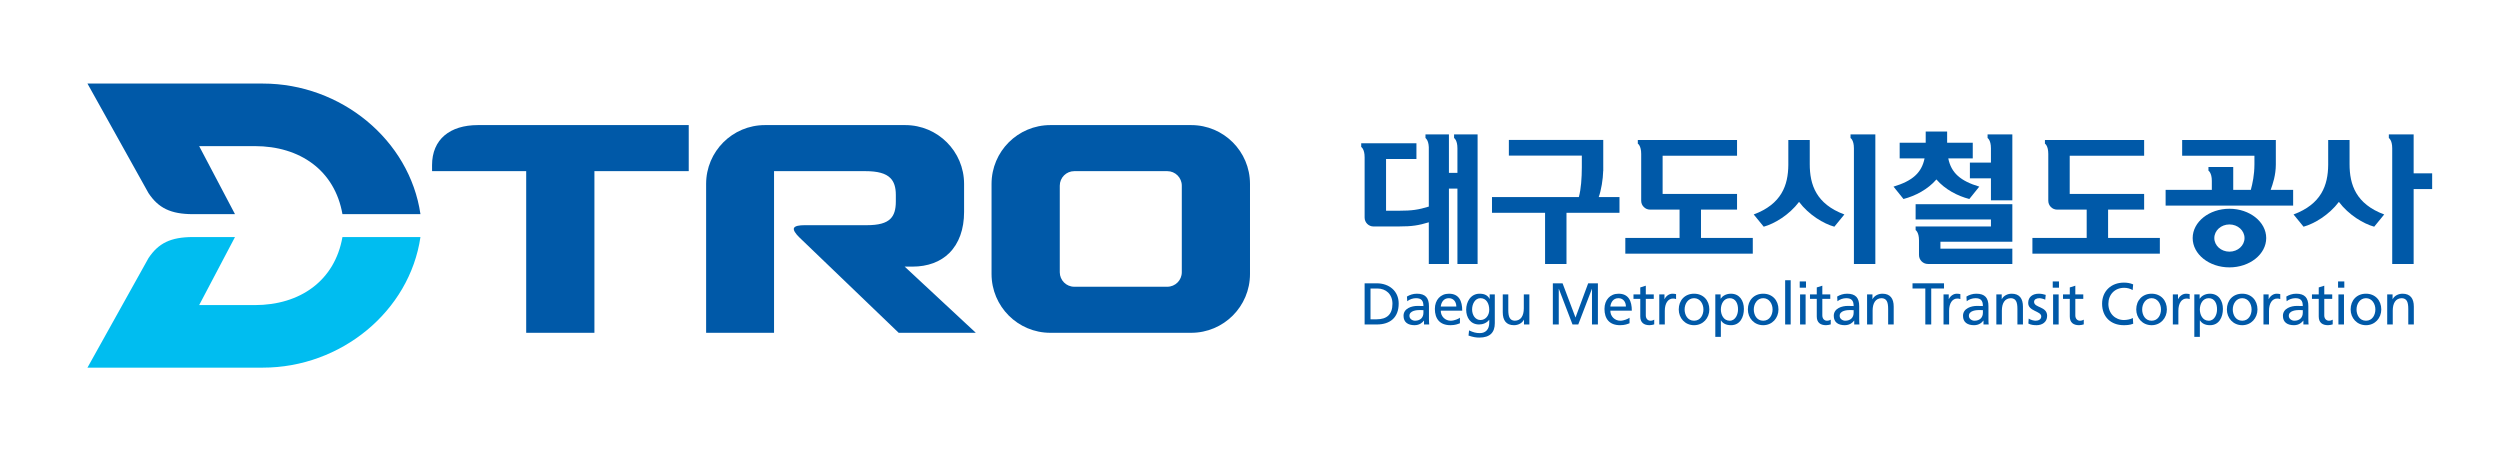 
<svg xmlns="http://www.w3.org/2000/svg" width="2062.564pt" height="375pt" viewBox="0 0 2062.564 375" version="1.1" id="svg751">
  
  <defs id="defs755"></defs>
  
  <g id="g1252" transform="scale(1.25)">
    <g id="g1193">
      <path style="fill:#0059a8;fill-opacity:1;fill-rule:nonzero;stroke:none;stroke-width:4.326" d="M 173.505,55.154 H 57.722 l 40.284,72.288 c 6.522,9.817 14.616,13.907 29.368,13.907 h 27.729 L 131.446,96.435 h 36.651 c 29.976,0 52.873,16.07 57.925,44.914 h 51.487 C 270.328,92.328 225.059,55.154 173.505,55.154" id="path2"></path>
      <path style="fill:#00bdf0;fill-opacity:1;fill-rule:nonzero;stroke:none;stroke-width:4.326" d="m 226.022,156.455 c -5.052,28.827 -27.949,44.914 -57.925,44.914 h -36.651 l 23.657,-44.914 h -27.729 c -14.752,0 -22.846,4.089 -29.368,13.907 L 57.722,242.65 h 115.782 c 51.555,0 96.823,-37.175 104.005,-86.195 h -51.487" id="path4"></path>
      <path style="fill:#0059a8;fill-opacity:1;fill-rule:nonzero;stroke:none;stroke-width:4.326" d="m 315.444,82.562 c -18.486,0 -30.281,9.378 -30.281,26.479 0,0.035 0.017,3.92 0.017,3.92 0,0 60.882,0 62.116,0 0,1.571 0,1.234 0,106.691 h 45.032 c 0,0 0,-105.458 0,-106.691 1.234,0 62.251,0 62.251,0 V 82.562 H 315.445" id="path6"></path>
      <path style="fill:#0059a8;fill-opacity:1;fill-rule:nonzero;stroke:none;stroke-width:4.326" d="m 786.212,82.562 h -92.954 c -21.426,0 -38.814,17.371 -38.814,38.814 v 59.463 c 0,21.443 17.371,38.814 38.814,38.814 h 92.937 c 21.443,0 38.831,-17.371 38.831,-38.814 v -59.463 c 0,-21.443 -17.388,-38.814 -38.814,-38.814 z m -77.171,30.399 c 2.18,0 59.226,0 61.406,0 5.272,0 9.564,4.292 9.564,9.581 0,14.65 0,42.481 0,57.148 0,5.272 -4.292,9.564 -9.564,9.564 -7.84,0 -53.565,0 -61.406,0 -5.272,0 -9.564,-4.292 -9.564,-9.564 0,-14.667 0,-42.497 0,-57.148 0,-5.289 4.292,-9.581 9.564,-9.581" id="path8"></path>
      <path style="fill:#0059a8;fill-opacity:1;fill-rule:nonzero;stroke:none;stroke-width:4.326" d="m 597.094,175.972 c 1.859,0 5.137,0 5.137,0 10.037,0 18.469,-3.109 24.366,-9.006 6.353,-6.354 9.716,-15.715 9.716,-27.053 0,0 0,-8.043 0,-18.537 0,-21.443 -17.388,-38.814 -38.831,-38.814 h -92.599 c -21.46,0 -38.831,17.371 -38.831,38.814 v 98.276 h 44.829 c 0,0 0,-105.458 0,-106.691 1.217,0 60.206,0 60.206,0 8.212,0 13.467,1.436 16.56,4.545 2.433,2.416 3.616,6.049 3.616,11.102 v 4.41 c 0,5.323 -1.115,8.922 -3.532,11.355 -2.906,2.923 -7.891,4.258 -15.664,4.258 h -40.96 c -3.532,0 -6.354,0.456 -7.046,1.825 -0.659,1.301 0.946,3.751 3.599,6.303 l 65.478,62.893 h 50.912 c 0,0 -44.762,-41.602 -46.958,-43.68" id="path10"></path>
      <path style="fill:#0059a8;fill-opacity:1;fill-rule:nonzero;stroke:none;stroke-width:4.326" d="m 908.702,186.989 h -8.026 v 27.171 h 8.026 c 8.939,0 14.464,-4.698 14.464,-13.822 0,-8.347 -6.404,-13.349 -14.464,-13.349 z m -0.068,23.758 h -4.072 v -20.328 h 4.545 c 5.627,0 9.936,3.734 9.936,10.088 0,7.012 -3.701,10.24 -10.409,10.24" id="path12"></path>
      <path style="fill:#0059a8;fill-opacity:1;fill-rule:nonzero;stroke:none;stroke-width:4.326" d="m 943.14,202.062 c 0,-5.407 -2.298,-8.212 -7.976,-8.212 -2.535,0 -4.714,0.777 -6.556,1.876 l 0.203,3.109 c 1.487,-1.25 3.701,-2.028 5.762,-2.028 3.667,0 4.917,1.74 4.917,5.188 -1.453,-0.084 -2.467,-0.084 -3.903,-0.084 -3.768,0 -9.226,1.555 -9.226,6.539 0,4.326 3.008,6.185 7.283,6.185 3.346,0 5.289,-1.825 6.151,-3.025 h 0.084 v 2.552 h 3.43 c -0.068,-0.575 -0.169,-1.622 -0.169,-3.886 z m -3.65,4.393 c 0,2.974 -1.909,5.221 -5.526,5.221 -1.673,0 -3.717,-1.132 -3.717,-3.227 0,-3.498 4.917,-3.819 6.894,-3.819 0.794,0 1.571,0.084 2.349,0.084 v 1.74" id="path14"></path>
      <path style="fill:#0059a8;fill-opacity:1;fill-rule:nonzero;stroke:none;stroke-width:4.326" d="m 956.337,193.849 c -5.61,0 -9.294,4.157 -9.294,10.037 0,6.472 3.227,10.747 10.274,10.747 3.261,0 4.867,-0.777 6.269,-1.267 v -3.667 c -0.879,0.727 -3.701,1.977 -6.117,1.977 -3.464,0 -6.539,-2.687 -6.539,-6.624 h 14.177 c 0,-6.387 -2.146,-11.203 -8.77,-11.203 z m -5.407,8.483 c 0.27,-2.552 1.74,-5.526 5.34,-5.526 3.16,0 4.934,2.501 4.934,5.526 h -10.274" id="path16"></path>
      <path style="fill:#0059a8;fill-opacity:1;fill-rule:nonzero;stroke:none;stroke-width:4.326" d="m 983.204,197.263 h -0.068 c -1.098,-2.129 -3.042,-3.413 -6.556,-3.413 -5.982,0 -8.871,5.458 -8.871,10.561 0,5.12 2.805,9.75 8.5,9.75 2.518,0 5.103,-1.014 6.641,-3.058 h 0.084 v 1.943 c 0,4.207 -2.298,6.81 -6.151,6.81 -2.687,0 -4.36,-0.49 -7.165,-1.791 l -0.372,3.413 c 3.177,1.065 5.019,1.335 7.097,1.335 7.148,0 10.257,-3.447 10.257,-9.496 v -18.993 h -3.396 z m -6.049,13.957 c -3.447,0 -5.542,-3.278 -5.542,-7.012 0,-3.396 1.825,-7.401 5.542,-7.401 3.87,0 5.779,3.532 5.779,7.672 0,3.701 -2.366,6.742 -5.779,6.742" id="path18"></path>
      <path style="fill:#0059a8;fill-opacity:1;fill-rule:nonzero;stroke:none;stroke-width:4.326" d="m 1005.745,203.515 c 0,4.816 -1.859,8.162 -6.032,8.162 -3.177,-0.186 -4.208,-2.45 -4.208,-7.08 v -10.274 h -3.65 v 11.778 c 0,5.357 2.298,8.533 7.418,8.533 2.788,0 5.441,-1.369 6.506,-3.616 h 0.084 v 3.143 h 3.549 v -19.838 h -3.667 v 9.192" id="path20"></path>
      <path style="fill:#0059a8;fill-opacity:1;fill-rule:nonzero;stroke:none;stroke-width:4.326" d="m 1039.861,209.581 -8.533,-22.592 h -6.421 v 27.171 h 3.903 v -23.505 h 0.067 l 9.006,23.505 h 3.802 l 9.006,-23.505 h 0.051 v 23.505 h 3.903 v -27.171 h -6.421 l -8.364,22.592" id="path22"></path>
      <path style="fill:#0059a8;fill-opacity:1;fill-rule:nonzero;stroke:none;stroke-width:4.326" d="m 1068.283,193.849 c -5.61,0 -9.294,4.157 -9.294,10.037 0,6.472 3.211,10.747 10.274,10.747 3.261,0 4.867,-0.777 6.269,-1.267 v -3.667 c -0.896,0.727 -3.717,1.977 -6.117,1.977 -3.464,0 -6.556,-2.687 -6.556,-6.624 h 14.177 c 0,-6.387 -2.146,-11.203 -8.753,-11.203 z m -5.424,8.483 c 0.287,-2.552 1.757,-5.526 5.34,-5.526 3.16,0 4.934,2.501 4.934,5.526 h -10.274" id="path24"></path>
      <path style="fill:#0059a8;fill-opacity:1;fill-rule:nonzero;stroke:none;stroke-width:4.326" d="m 1086.262,208.145 v -10.882 h 5.255 v -2.94 h -5.255 v -5.762 l -3.65,1.149 v 4.613 h -4.478 v 2.94 h 4.478 v 11.626 c 0,3.954 2.332,5.745 6.117,5.745 1.166,0 2.281,-0.304 3.092,-0.541 v -3.109 c -0.524,0.338 -1.352,0.693 -2.484,0.693 -1.656,0 -3.075,-1.25 -3.075,-3.532" id="path26"></path>
      <path style="fill:#0059a8;fill-opacity:1;fill-rule:nonzero;stroke:none;stroke-width:4.326" d="m 1098.665,197.398 h -0.084 v -3.075 h -3.43 v 19.838 h 3.65 v -9.023 c 0,-4.985 2.146,-8.094 5.424,-8.094 0.625,0 1.352,0.068 2.011,0.355 v -3.278 c -0.777,-0.152 -1.318,-0.27 -2.399,-0.27 -2.095,0 -4.224,1.47 -5.171,3.548" id="path28"></path>
      <path style="fill:#0059a8;fill-opacity:1;fill-rule:nonzero;stroke:none;stroke-width:4.326" d="m 1118.114,193.849 c -6.066,0 -10.105,4.36 -10.105,10.392 0,5.678 4.106,10.392 10.105,10.392 5.965,0 10.088,-4.714 10.088,-10.392 0,-6.032 -4.039,-10.392 -10.088,-10.392 z m 0,17.827 c -4.309,0 -6.235,-3.886 -6.235,-7.435 0,-3.785 2.298,-7.435 6.235,-7.435 3.903,0 6.185,3.65 6.185,7.435 0,3.548 -1.893,7.435 -6.185,7.435" id="path30"></path>
      <path style="fill:#0059a8;fill-opacity:1;fill-rule:nonzero;stroke:none;stroke-width:4.326" d="m 1142.447,193.849 c -3.498,0 -5.762,1.774 -6.725,3.261 h -0.084 v -2.788 h -3.498 v 28.033 h 3.667 v -10.899 h 0.067 c 1.132,1.808 3.126,3.177 6.624,3.177 5.999,0 8.516,-5.306 8.516,-10.747 0,-5.34 -2.805,-10.037 -8.567,-10.037 z m -0.811,17.827 c -4.123,0 -5.83,-4.089 -5.83,-7.401 0,-3.684 1.909,-7.469 5.863,-7.469 3.971,0 5.526,3.785 5.458,7.35 0.067,3.126 -1.571,7.519 -5.492,7.519" id="path32"></path>
      <path style="fill:#0059a8;fill-opacity:1;fill-rule:nonzero;stroke:none;stroke-width:4.326" d="m 1163.755,193.849 c -6.083,0 -10.122,4.36 -10.122,10.392 0,5.678 4.123,10.392 10.122,10.392 5.948,0 10.071,-4.714 10.071,-10.392 0,-6.032 -4.038,-10.392 -10.071,-10.392 z m 0,17.827 c -4.326,0 -6.218,-3.886 -6.218,-7.435 0,-3.785 2.281,-7.435 6.218,-7.435 3.903,0 6.184,3.65 6.184,7.435 0,3.548 -1.909,7.435 -6.184,7.435" id="path34"></path>
      <path style="fill:#0059a8;fill-opacity:1;fill-rule:nonzero;stroke:none;stroke-width:4.326" d="m 1178.236,214.16 h 3.65 v -29.199 h -3.65 v 29.199" id="path36"></path>
      <path style="fill:#0059a8;fill-opacity:1;fill-rule:nonzero;stroke:none;stroke-width:4.326" d="m 1188.087,214.16 h 3.65 v -19.838 h -3.65 v 19.838" id="path38"></path>
      <path style="fill:#0059a8;fill-opacity:1;fill-rule:nonzero;stroke:none;stroke-width:4.326" d="m 1187.851,189.878 h 4.14 v -4.123 h -4.14 v 4.123" id="path40"></path>
      <path style="fill:#0059a8;fill-opacity:1;fill-rule:nonzero;stroke:none;stroke-width:4.326" d="m 1202.771,208.145 v -10.882 h 5.255 v -2.94 h -5.255 v -5.762 l -3.667,1.149 v 4.613 h -4.478 v 2.94 h 4.478 v 11.626 c 0,3.954 2.332,5.745 6.117,5.745 1.166,0 2.298,-0.304 3.109,-0.541 v -3.109 c -0.541,0.338 -1.369,0.693 -2.501,0.693 -1.673,0 -3.059,-1.25 -3.059,-3.532" id="path42"></path>
      <path style="fill:#0059a8;fill-opacity:1;fill-rule:nonzero;stroke:none;stroke-width:4.326" d="m 1227.104,202.062 c 0,-5.407 -2.298,-8.212 -7.993,-8.212 -2.518,0 -4.698,0.777 -6.539,1.876 l 0.186,3.109 c 1.487,-1.25 3.717,-2.028 5.779,-2.028 3.65,0 4.9,1.74 4.9,5.188 -1.453,-0.084 -2.45,-0.084 -3.886,-0.084 -3.785,0 -9.226,1.555 -9.226,6.539 0,4.326 2.991,6.185 7.266,6.185 3.363,0 5.289,-1.825 6.151,-3.025 h 0.084 v 2.552 h 3.43 c -0.084,-0.575 -0.152,-1.622 -0.152,-3.886 z m -3.667,4.393 c 0,2.974 -1.909,5.221 -5.526,5.221 -1.673,0 -3.7,-1.132 -3.7,-3.227 0,-3.498 4.9,-3.819 6.894,-3.819 0.777,0 1.555,0.084 2.332,0.084 v 1.74" id="path44"></path>
      <path style="fill:#0059a8;fill-opacity:1;fill-rule:nonzero;stroke:none;stroke-width:4.326" d="m 1242.447,193.849 c -2.771,0 -5.424,1.369 -6.522,3.616 h -0.068 v -3.143 h -3.549 v 19.838 h 3.667 v -9.175 c 0,-4.833 1.876,-8.178 6.032,-8.178 3.194,0.203 4.207,2.45 4.207,7.08 v 10.274 h 3.667 v -11.795 c 0,-5.323 -2.298,-8.516 -7.435,-8.516" id="path46"></path>
      <path style="fill:#0059a8;fill-opacity:1;fill-rule:nonzero;stroke:none;stroke-width:4.326" d="m 1283.085,186.989 h -20.784 v 3.43 h 8.449 v 23.741 h 3.903 v -23.741 h 8.432 v -3.43" id="path48"></path>
      <path style="fill:#0059a8;fill-opacity:1;fill-rule:nonzero;stroke:none;stroke-width:4.326" d="m 1286.279,197.398 h -0.068 v -3.075 h -3.447 v 19.838 h 3.684 v -9.023 c 0,-4.985 2.129,-8.094 5.407,-8.094 0.608,0 1.352,0.068 2.028,0.355 v -3.278 c -0.794,-0.152 -1.335,-0.27 -2.416,-0.27 -2.112,0 -4.207,1.47 -5.188,3.548" id="path50"></path>
      <path style="fill:#0059a8;fill-opacity:1;fill-rule:nonzero;stroke:none;stroke-width:4.326" d="m 1312.42,202.062 c 0,-5.407 -2.315,-8.212 -7.993,-8.212 -2.535,0 -4.715,0.777 -6.539,1.876 l 0.186,3.109 c 1.487,-1.25 3.7,-2.028 5.762,-2.028 3.667,0 4.917,1.74 4.917,5.188 -1.436,-0.084 -2.45,-0.084 -3.886,-0.084 -3.785,0 -9.243,1.555 -9.243,6.539 0,4.326 2.991,6.185 7.283,6.185 3.346,0 5.306,-1.825 6.134,-3.025 h 0.101 v 2.552 h 3.43 c -0.084,-0.575 -0.152,-1.622 -0.152,-3.886 z m -3.667,4.393 c 0,2.974 -1.909,5.221 -5.526,5.221 -1.69,0 -3.717,-1.132 -3.717,-3.227 0,-3.498 4.917,-3.819 6.894,-3.819 0.777,0 1.554,0.084 2.349,0.084 v 1.74" id="path52"></path>
      <path style="fill:#0059a8;fill-opacity:1;fill-rule:nonzero;stroke:none;stroke-width:4.326" d="m 1327.746,193.849 c -2.754,0 -5.424,1.369 -6.506,3.616 h -0.068 v -3.143 h -3.548 v 19.838 h 3.65 v -9.175 c 0,-4.833 1.893,-8.178 6.049,-8.178 3.194,0.203 4.207,2.45 4.207,7.08 v 10.274 h 3.65 v -11.795 c 0,-5.323 -2.298,-8.516 -7.435,-8.516" id="path54"></path>
      <path style="fill:#0059a8;fill-opacity:1;fill-rule:nonzero;stroke:none;stroke-width:4.326" d="m 1342.531,199.223 c 0,-1.639 1.656,-2.416 3.515,-2.416 0.862,0 3.042,0.507 3.853,1.014 l 0.321,-3.194 c -1.436,-0.423 -2.856,-0.777 -4.562,-0.777 -3.92,0 -7.013,1.977 -7.013,6.117 0,5.559 8.618,5.255 8.618,8.871 0,2.146 -2.078,2.839 -3.751,2.839 -1.048,0 -3.109,-0.456 -4.529,-1.403 l -0.22,3.278 c 1.673,0.896 3.582,1.081 5.458,1.081 3.548,0 6.928,-1.943 6.928,-6.185 0,-6.354 -8.618,-5.171 -8.618,-9.226" id="path56"></path>
      <path style="fill:#0059a8;fill-opacity:1;fill-rule:nonzero;stroke:none;stroke-width:4.326" d="m 1355.086,214.16 h 3.667 v -19.838 h -3.667 v 19.838" id="path58"></path>
      <path style="fill:#0059a8;fill-opacity:1;fill-rule:nonzero;stroke:none;stroke-width:4.326" d="m 1354.85,189.878 h 4.123 v -4.123 h -4.123 v 4.123" id="path60"></path>
      <path style="fill:#0059a8;fill-opacity:1;fill-rule:nonzero;stroke:none;stroke-width:4.326" d="m 1369.753,208.145 v -10.882 h 5.255 v -2.94 h -5.255 v -5.762 l -3.65,1.149 v 4.613 h -4.478 v 2.94 h 4.478 v 11.626 c 0,3.954 2.332,5.745 6.117,5.745 1.166,0 2.281,-0.304 3.109,-0.541 v -3.109 c -0.541,0.338 -1.369,0.693 -2.501,0.693 -1.673,0 -3.075,-1.25 -3.075,-3.532" id="path62"></path>
      <path style="fill:#0059a8;fill-opacity:1;fill-rule:nonzero;stroke:none;stroke-width:4.326" d="m 1401.808,211.22 c -5.661,0 -10.24,-4.258 -10.24,-10.629 0,-6.117 4.157,-10.629 10.443,-10.629 1.96,0 3.886,0.49 5.593,1.504 l 0.321,-3.768 c -1.96,-0.862 -4.022,-1.166 -6.117,-1.166 -8.314,0 -14.38,5.559 -14.38,13.924 0,8.668 5.728,14.177 14.346,14.177 1.588,0 4.123,-0.101 6.185,-0.963 l -0.237,-3.785 c -1.369,0.828 -3.971,1.335 -5.914,1.335" id="path64"></path>
      <path style="fill:#0059a8;fill-opacity:1;fill-rule:nonzero;stroke:none;stroke-width:4.326" d="m 1420.108,193.849 c -6.083,0 -10.139,4.36 -10.139,10.392 0,5.678 4.14,10.392 10.139,10.392 5.948,0 10.071,-4.714 10.071,-10.392 0,-6.032 -4.038,-10.392 -10.071,-10.392 z m 0,17.827 c -4.326,0 -6.235,-3.886 -6.235,-7.435 0,-3.785 2.298,-7.435 6.235,-7.435 3.886,0 6.185,3.65 6.185,7.435 0,3.548 -1.909,7.435 -6.185,7.435" id="path66"></path>
      <path style="fill:#0059a8;fill-opacity:1;fill-rule:nonzero;stroke:none;stroke-width:4.326" d="m 1437.614,197.398 h -0.084 v -3.075 h -3.413 v 19.838 h 3.65 v -9.023 c 0,-4.985 2.146,-8.094 5.424,-8.094 0.625,0 1.369,0.068 2.028,0.355 v -3.278 c -0.794,-0.152 -1.318,-0.27 -2.416,-0.27 -2.112,0 -4.191,1.47 -5.188,3.548" id="path68"></path>
      <path style="fill:#0059a8;fill-opacity:1;fill-rule:nonzero;stroke:none;stroke-width:4.326" d="m 1458.601,193.849 c -3.498,0 -5.762,1.774 -6.725,3.261 h -0.084 v -2.788 h -3.498 v 28.033 h 3.65 v -10.899 h 0.101 c 1.115,1.808 3.109,3.177 6.607,3.177 5.999,0 8.516,-5.306 8.516,-10.747 0,-5.34 -2.788,-10.037 -8.567,-10.037 z m -0.811,17.827 c -4.123,0 -5.846,-4.089 -5.846,-7.401 0,-3.684 1.926,-7.469 5.897,-7.469 3.971,0 5.526,3.785 5.441,7.35 0.084,3.126 -1.555,7.519 -5.492,7.519" id="path70"></path>
      <path style="fill:#0059a8;fill-opacity:1;fill-rule:nonzero;stroke:none;stroke-width:4.326" d="m 1479.909,193.849 c -6.083,0 -10.122,4.36 -10.122,10.392 0,5.678 4.123,10.392 10.122,10.392 5.948,0 10.071,-4.714 10.071,-10.392 0,-6.032 -4.038,-10.392 -10.071,-10.392 z m 0,17.827 c -4.326,0 -6.235,-3.886 -6.235,-7.435 0,-3.785 2.298,-7.435 6.235,-7.435 3.886,0 6.184,3.65 6.184,7.435 0,3.548 -1.893,7.435 -6.184,7.435" id="path72"></path>
      <path style="fill:#0059a8;fill-opacity:1;fill-rule:nonzero;stroke:none;stroke-width:4.326" d="m 1497.432,197.398 h -0.084 v -3.075 h -3.413 v 19.838 h 3.65 v -9.023 c 0,-4.985 2.146,-8.094 5.424,-8.094 0.608,0 1.352,0.068 2.011,0.355 v -3.278 c -0.777,-0.152 -1.318,-0.27 -2.416,-0.27 -2.112,0 -4.208,1.47 -5.171,3.548" id="path74"></path>
      <path style="fill:#0059a8;fill-opacity:1;fill-rule:nonzero;stroke:none;stroke-width:4.326" d="m 1523.555,202.062 c 0,-5.407 -2.298,-8.212 -7.976,-8.212 -2.535,0 -4.714,0.777 -6.556,1.876 l 0.203,3.109 c 1.47,-1.25 3.684,-2.028 5.762,-2.028 3.667,0 4.9,1.74 4.9,5.188 -1.436,-0.084 -2.45,-0.084 -3.886,-0.084 -3.785,0 -9.226,1.555 -9.226,6.539 0,4.326 2.991,6.185 7.283,6.185 3.329,0 5.289,-1.825 6.151,-3.025 h 0.068 v 2.552 h 3.43 c -0.068,-0.575 -0.152,-1.622 -0.152,-3.886 z m -3.667,4.393 c 0,2.974 -1.909,5.221 -5.526,5.221 -1.673,0 -3.7,-1.132 -3.7,-3.227 0,-3.498 4.917,-3.819 6.894,-3.819 0.777,0 1.554,0.084 2.332,0.084 v 1.74" id="path76"></path>
      <path style="fill:#0059a8;fill-opacity:1;fill-rule:nonzero;stroke:none;stroke-width:4.326" d="m 1534.066,208.145 v -10.882 h 5.255 v -2.94 h -5.255 v -5.762 l -3.65,1.149 v 4.613 h -4.478 v 2.94 h 4.478 v 11.626 c 0,3.954 2.315,5.745 6.1,5.745 1.183,0 2.298,-0.304 3.126,-0.541 v -3.109 c -0.558,0.338 -1.369,0.693 -2.501,0.693 -1.673,0 -3.075,-1.25 -3.075,-3.532" id="path78"></path>
      <path style="fill:#0059a8;fill-opacity:1;fill-rule:nonzero;stroke:none;stroke-width:4.326" d="m 1543.173,189.878 h 4.123 v -4.123 h -4.123 v 4.123" id="path80"></path>
      <path style="fill:#0059a8;fill-opacity:1;fill-rule:nonzero;stroke:none;stroke-width:4.326" d="m 1543.41,214.16 h 3.667 v -19.838 h -3.667 v 19.838" id="path82"></path>
      <path style="fill:#0059a8;fill-opacity:1;fill-rule:nonzero;stroke:none;stroke-width:4.326" d="m 1561.592,193.849 c -6.083,0 -10.122,4.36 -10.122,10.392 0,5.678 4.14,10.392 10.122,10.392 5.965,0 10.105,-4.714 10.105,-10.392 0,-6.032 -4.072,-10.392 -10.105,-10.392 z m 0,17.827 c -4.326,0 -6.235,-3.886 -6.235,-7.435 0,-3.785 2.315,-7.435 6.235,-7.435 3.903,0 6.202,3.65 6.202,7.435 0,3.548 -1.909,7.435 -6.202,7.435" id="path84"></path>
      <path style="fill:#0059a8;fill-opacity:1;fill-rule:nonzero;stroke:none;stroke-width:4.326" d="m 1585.722,193.849 c -2.737,0 -5.407,1.369 -6.506,3.616 h -0.068 v -3.143 h -3.548 v 19.838 h 3.667 v -9.175 c 0,-4.833 1.859,-8.178 6.049,-8.178 3.194,0.203 4.191,2.45 4.191,7.08 v 10.274 h 3.667 v -11.795 c 0,-5.323 -2.298,-8.516 -7.452,-8.516" id="path86"></path>
      <path style="fill:#0059a8;fill-opacity:1;fill-rule:nonzero;stroke:none;stroke-width:4.326" d="m 1217.32,141.551 c -18.638,-6.928 -22.845,-19.635 -22.845,-33.187 V 92.396 h -14.143 v 16.509 c -0.119,13.349 -4.444,25.803 -22.846,32.646 l 6.607,8.077 c 7.131,-1.977 16.796,-7.739 23.319,-16.374 6.505,8.635 16.188,14.397 23.302,16.374 l 6.607,-8.077" id="path88"></path>
      <path style="fill:#0059a8;fill-opacity:1;fill-rule:nonzero;stroke:none;stroke-width:4.326" d="m 1033.914,174.231 v -33.778 h 34.978 v -10.392 h -13.704 c 1.605,-4.376 2.822,-11.626 2.957,-17.303 h 0.035 V 92.362 h -62.301 v 10.341 h 48.158 v 7.705 c -0.017,7.029 -0.507,14.346 -1.977,19.652 h -57.317 v 10.392 h 35.029 v 33.778 h 14.143" id="path90"></path>
      <path style="fill:#0059a8;fill-opacity:1;fill-rule:nonzero;stroke:none;stroke-width:4.326" d="m 1425.549,157.046 h -34.167 v -18.689 h 23.792 v -10.375 h -49.121 V 102.771 h 49.121 V 92.396 h -65.478 v 2.416 c 0,0 2.214,1.301 2.214,6.759 v 30.923 c 0,3.244 2.636,5.863 5.863,5.863 h 19.483 v 18.689 h -35.823 v 10.392 h 84.116 v -10.392" id="path92"></path>
      <path style="fill:#0059a8;fill-opacity:1;fill-rule:nonzero;stroke:none;stroke-width:4.326" d="m 1156.877,157.046 h -34.184 v -18.689 h 23.792 V 127.982 H 1097.364 V 102.771 h 49.121 V 92.396 h -65.495 v 2.416 c 0,0 2.231,1.301 2.231,6.759 v 30.923 c 0,3.244 2.636,5.863 5.88,5.863 h 19.449 v 18.689 h -35.806 v 10.392 h 84.133 v -10.392" id="path94"></path>
      <path style="fill:#0059a8;fill-opacity:1;fill-rule:nonzero;stroke:none;stroke-width:4.326" d="m 1278.067,118.435 c 5.644,6.573 13.957,10.916 21.73,12.91 l 6.573,-8.162 c -12.42,-3.734 -18.52,-9.04 -20.463,-18.621 h 16.154 V 94.187 h -16.914 v -7.35 h -14.143 v 7.35 h -17.185 v 10.375 h 16.425 c -1.96,9.581 -8.077,14.887 -20.48,18.621 l 6.573,8.162 c 7.773,-1.994 16.086,-6.337 21.73,-12.91" id="path96"></path>
      <path style="fill:#0059a8;fill-opacity:1;fill-rule:nonzero;stroke:none;stroke-width:4.326" d="m 1471.477,137.783 c -13.417,0 -24.265,8.668 -24.265,19.348 0,10.679 10.848,19.348 24.265,19.348 13.383,0 24.265,-8.668 24.265,-19.348 0,-10.679 -10.882,-19.348 -24.265,-19.348 z m 0,28.32 c -5.526,0 -9.986,-4.022 -9.986,-8.973 0,-4.968 4.461,-8.99 9.986,-8.99 5.509,0 9.953,4.022 9.953,8.99 0,4.951 -4.444,8.973 -9.953,8.973" id="path98"></path>
      <path style="fill:#0059a8;fill-opacity:1;fill-rule:nonzero;stroke:none;stroke-width:4.326" d="m 1513.518,125.329 h -14.836 c 1.453,-3.988 3.38,-9.682 3.413,-16.678 V 92.396 h -61.828 v 10.392 h 47.702 v 5.762 c -0.035,7.046 -1.233,12.47 -2.382,16.779 h -11.609 v -15.106 h -16.357 v 2.416 c 0,0 2.231,1.335 2.231,6.759 v 5.931 h -30.5 v 10.392 h 84.167 v -10.392" id="path100"></path>
      <path style="fill:#0059a8;fill-opacity:1;fill-rule:nonzero;stroke:none;stroke-width:4.326" d="M 1593.055,114.414 V 88.695 h -16.374 v 2.399 c 0,0 2.23,1.301 2.23,6.759 v 76.377 h 14.143 v -49.425 h 12.217 v -10.392 h -12.217" id="path102"></path>
      <path style="fill:#0059a8;fill-opacity:1;fill-rule:nonzero;stroke:none;stroke-width:4.326" d="M 1550.76,108.364 V 92.396 h -14.11 v 16.458 c -0.119,13.383 -4.461,25.836 -22.863,32.697 l 6.607,8.077 c 7.114,-1.977 16.813,-7.739 23.319,-16.374 6.506,8.635 16.188,14.397 23.302,16.374 l 6.607,-8.077 c -18.638,-6.928 -22.863,-19.635 -22.863,-33.187" id="path104"></path>
      <path style="fill:#0059a8;fill-opacity:1;fill-rule:nonzero;stroke:none;stroke-width:4.326" d="m 943.038,174.231 h 13.282 v -49.747 h 5.61 v 49.747 h 13.315 V 88.695 h -15.529 v 2.399 c 0,0 2.214,1.301 2.214,6.759 v 16.255 h -5.61 V 88.695 h -15.478 v 2.399 c 0,0 1.994,1.217 2.197,6.032 v 39.219 c -6.759,2.095 -11.136,2.737 -19.534,2.737 h -8.685 V 104.951 h 20.057 V 94.576 h -36.448 v 2.416 c 0,0 2.247,1.301 2.247,6.759 v 39.861 c 0,3.227 2.619,5.863 5.863,5.863 h 16.999 v -0.017 c 8.381,0 12.741,-0.676 19.5,-2.737 v 27.509" id="path106"></path>
      <path style="fill:#0059a8;fill-opacity:1;fill-rule:nonzero;stroke:none;stroke-width:4.326" d="m 1314.059,97.854 v 9.48 h -13.89 v 10.375 h 13.89 v 14.515 h 14.126 V 88.695 h -16.34 v 2.399 c 0,0 2.214,1.318 2.214,6.759" id="path108"></path>
      <path style="fill:#0059a8;fill-opacity:1;fill-rule:nonzero;stroke:none;stroke-width:4.326" d="m 1328.185,159.547 v -24.789 h -63.839 v 10.088 h 49.713 v 4.613 h -49.713 v 2.399 c 0,0 2.231,1.352 2.231,6.793 v 9.682 c 0,3.261 2.636,5.897 5.88,5.897 h 55.728 v -10.088 h -47.465 v -4.596 h 47.465" id="path110"></path>
      <path style="fill:#0059a8;fill-opacity:1;fill-rule:nonzero;stroke:none;stroke-width:4.326" d="m 1223.623,97.854 v 76.377 h 14.143 V 88.695 h -16.374 v 2.399 c 0,0 2.23,1.301 2.23,6.759" id="path112"></path>
    </g>
  </g>
</svg>
